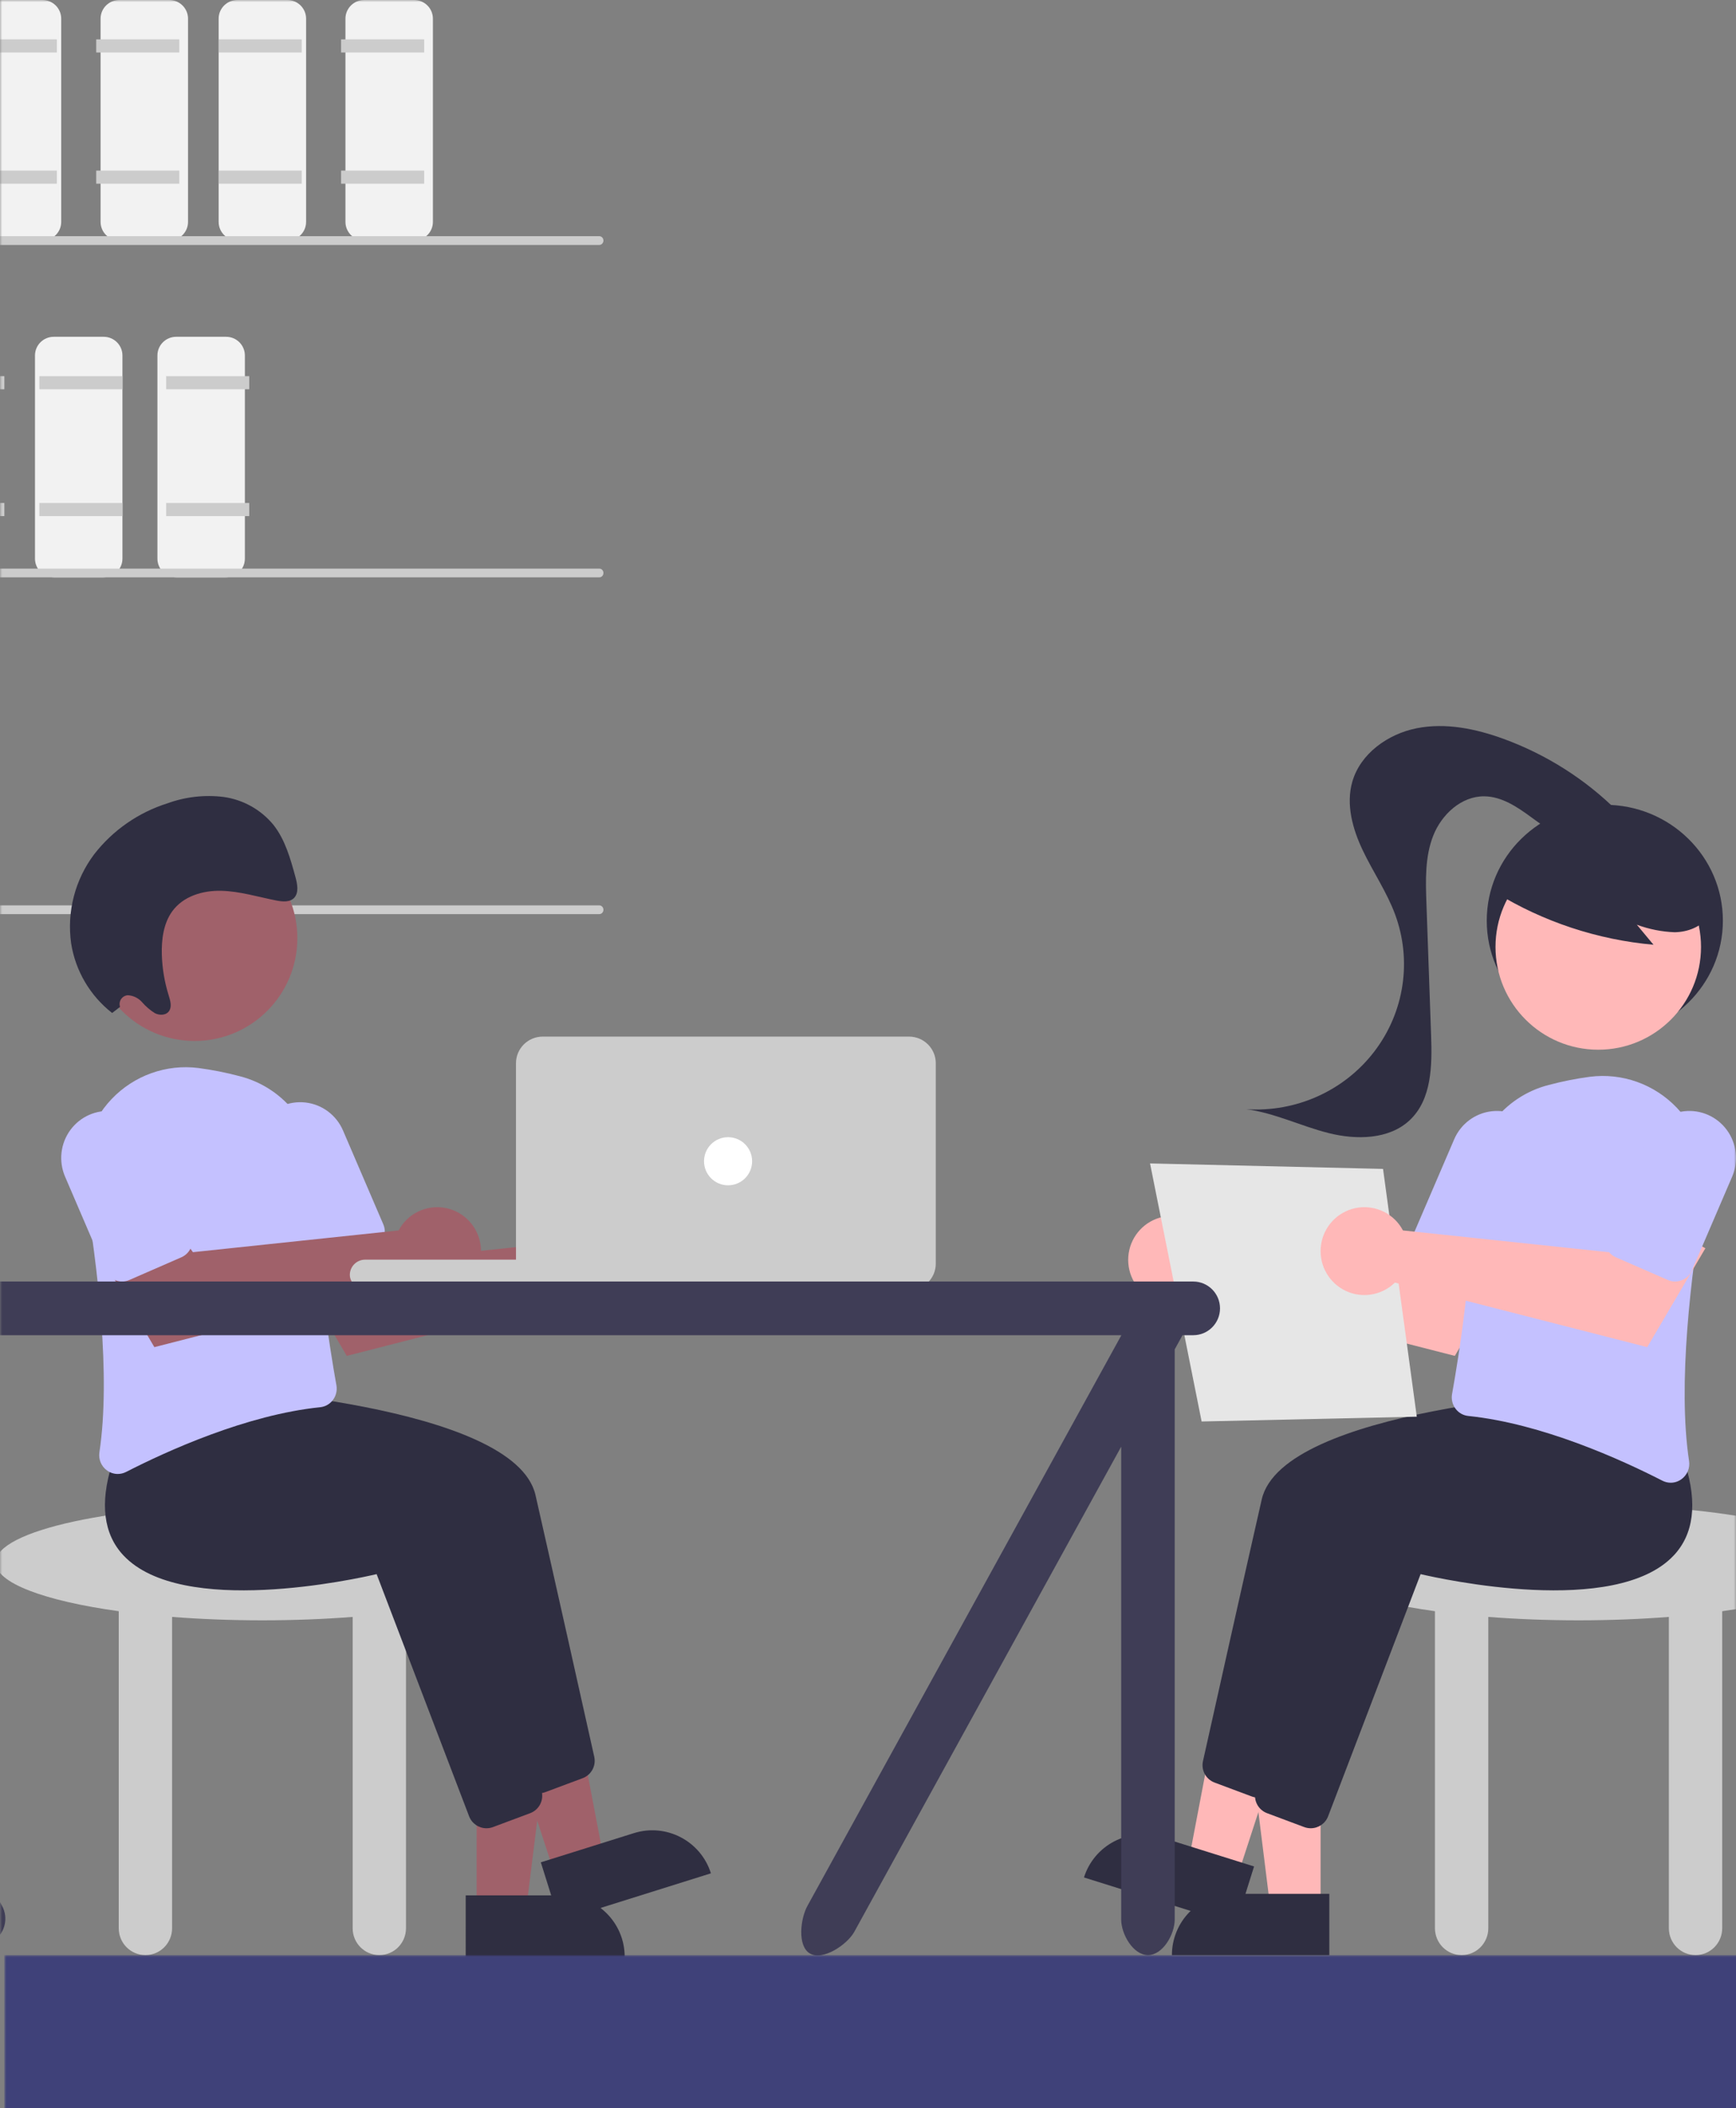 <?xml version="1.0" encoding="UTF-8"?>
<svg width="397px" height="482px" viewBox="0 0 397 482" version="1.1" xmlns="http://www.w3.org/2000/svg" xmlns:xlink="http://www.w3.org/1999/xlink">
    <rect x="0" y="0" width="397" height="482" fill="#808080" stroke="none"/>
    <title>Group</title>
    <defs>
        <rect id="path-1" x="0" y="0" width="397" height="482"></rect>
    </defs>
    <g id="Page-1" stroke="none" stroke-width="1" fill="none" fill-rule="evenodd">
        <g id="Light-2.0" transform="translate(1, -218)">
            <g id="Left-Side" transform="translate(-1, 0)">
                <g id="Group" transform="translate(0, 218)">
                    <mask id="mask-2" fill="white">
                        <use xlink:href="#path-1"></use>
                    </mask>
                    <g id="Rectangle"></g>
                    <g id="Auth-WorkTime" mask="url(#mask-2)" fill-rule="nonzero">
                        <g transform="translate(-133, 0)">
                            <rect id="Rectangle" fill="#CCCCCC" x="115" y="86" width="19" height="3"></rect>
                            <rect id="Rectangle" fill="#CCCCCC" x="115" y="115" width="19" height="3"></rect>
                            <path d="M156.714,132 L145.286,132 C142.92,131.997 141.003,130.088 141,127.733 L141,81.267 C141.003,78.912 142.92,77.003 145.286,77 L156.714,77 C159.08,77.003 160.997,78.912 161,81.267 L161,127.733 C160.997,130.088 159.08,131.997 156.714,132 Z" id="Path" fill="#F2F2F2"></path>
                            <rect id="Rectangle" fill="#CCCCCC" x="142" y="86" width="19" height="3"></rect>
                            <rect id="Rectangle" fill="#CCCCCC" x="142" y="115" width="19" height="3"></rect>
                            <path d="M184.714,132 L173.286,132 C170.92,131.997 169.003,130.088 169,127.733 L169,81.267 C169.003,78.912 170.92,77.003 173.286,77 L184.714,77 C187.08,77.003 188.997,78.912 189,81.267 L189,127.733 C188.997,130.088 187.08,131.997 184.714,132 Z" id="Path" fill="#F2F2F2"></path>
                            <rect id="Rectangle" fill="#CCCCCC" x="171" y="86" width="19" height="3"></rect>
                            <rect id="Rectangle" fill="#CCCCCC" x="171" y="115" width="19" height="3"></rect>
                            <path d="M142.714,55 L131.286,55 C128.92,54.997 127.003,53.088 127,50.733 L127,4.267 C127.003,1.912 128.92,0.003 131.286,0 L142.714,0 C145.08,0.003 146.997,1.912 147,4.267 L147,50.733 C146.997,53.088 145.08,54.997 142.714,55 Z" id="Path" fill="#F2F2F2"></path>
                            <rect id="Rectangle" fill="#CCCCCC" x="127" y="9" width="19" height="3"></rect>
                            <rect id="Rectangle" fill="#CCCCCC" x="127" y="39" width="19" height="3"></rect>
                            <path d="M171.714,55 L160.286,55 C157.92,54.997 156.003,53.088 156,50.733 L156,4.267 C156.003,1.912 157.92,0.003 160.286,0 L171.714,0 C174.08,0.003 175.997,1.912 176,4.267 L176,50.733 C175.997,53.088 174.08,54.997 171.714,55 Z" id="Path" fill="#F2F2F2"></path>
                            <rect id="Rectangle" fill="#CCCCCC" x="155" y="9" width="19" height="3"></rect>
                            <rect id="Rectangle" fill="#CCCCCC" x="155" y="39" width="19" height="3"></rect>
                            <path d="M198.714,55 L187.286,55 C184.92,54.997 183.003,53.088 183,50.733 L183,4.267 C183.003,1.912 184.92,0.003 187.286,0 L198.714,0 C201.08,0.003 202.997,1.912 203,4.267 L203,50.733 C202.997,53.088 201.08,54.997 198.714,55 Z" id="Path" fill="#F2F2F2"></path>
                            <rect id="Rectangle" fill="#CCCCCC" x="183" y="9" width="19" height="3"></rect>
                            <rect id="Rectangle" fill="#CCCCCC" x="183" y="39" width="19" height="3"></rect>
                            <path d="M227.714,55 L216.286,55 C213.92,54.997 212.003,53.088 212,50.733 L212,4.267 C212.003,1.912 213.92,0.003 216.286,0 L227.714,0 C230.08,0.003 231.997,1.912 232,4.267 L232,50.733 C231.997,53.088 230.08,54.997 227.714,55 Z" id="Path" fill="#F2F2F2"></path>
                            <rect id="Rectangle" fill="#CCCCCC" x="211" y="9" width="19" height="3"></rect>
                            <rect id="Rectangle" fill="#CCCCCC" x="211" y="39" width="19" height="3"></rect>
                            <path d="M270.056,56 L0.944,56 C0.423,56 0,55.552 0,55 C0,54.448 0.423,54 0.944,54 L270.056,54 C270.577,54 271,54.448 271,55 C271,55.552 270.577,56 270.056,56 Z" id="Path" fill="#CCCCCC"></path>
                            <path d="M270.056,132 L0.944,132 C0.423,132 0,131.552 0,131 C0,130.448 0.423,130 0.944,130 L270.056,130 C270.577,130 271,130.448 271,131 C271,131.552 270.577,132 270.056,132 Z" id="Path" fill="#CCCCCC"></path>
                            <path d="M270.056,209 L0.944,209 C0.423,209 0,208.552 0,208 C0,207.448 0.423,207 0.944,207 L270.056,207 C270.577,207 271,207.448 271,208 C271,208.552 270.577,209 270.056,209 Z" id="Path" fill="#CCCCCC"></path>
                            <path d="M254,357.229 C254,349.923 226.689,344 193,344 C159.311,344 132,349.923 132,357.229 C132,361.912 143.228,366.023 160.154,368.374 L160.154,440.858 C160.154,444.25 162.885,447 166.254,447 C169.623,447 172.354,444.25 172.354,440.858 L172.354,369.68 C178.803,370.183 185.752,370.459 193,370.459 C200.248,370.459 207.197,370.183 213.646,369.68 L213.646,440.858 C213.646,444.25 216.377,447 219.746,447 C223.115,447 225.846,444.25 225.846,440.858 L225.846,368.374 C242.772,366.023 254,361.912 254,357.229 Z" id="Path" fill="#CCCCCC"></path>
                            <polygon id="Path" fill="#A0616A" points="242.002 435 253.521 435 259 391 242 391"></polygon>
                            <path d="M239.497,433.348 L275.856,433.348 L275.856,447.387 L253.545,447.387 C245.787,447.387 239.497,441.101 239.497,433.348 L239.497,433.348 L239.497,433.348 Z" id="Path" fill="#2F2E41" transform="translate(257.677, 440.367) rotate(179.997) translate(-257.677, -440.367) "></path>
                            <polygon id="Path" fill="#A0616A" points="259.69 428 271 424.586 262.692 381 246 386.038"></polygon>
                            <path d="M257.949,420.024 L294.306,420.03 L294.309,434.07 L271.999,434.066 C264.241,434.064 257.95,427.778 257.949,420.024 L257.949,420.024 L257.949,420.024 Z" id="Path" fill="#2F2E41" transform="translate(276.129, 427.047) rotate(162.577) translate(-276.129, -427.047) "></path>
                            <path d="M252.283,407.275 L231.128,351.898 C226.382,353.01 186.581,361.792 173.251,347.639 C168.682,342.788 167.791,335.759 170.602,326.749 L178.382,317 L178.624,317.013 C181.565,317.167 250.722,321.033 255.463,341.835 C259.46,359.373 266.76,392.07 268.902,401.674 C269.351,403.731 268.222,405.805 266.248,406.55 L257.74,409.731 C257.266,409.909 256.764,410 256.257,410 C254.494,410 252.914,408.916 252.283,407.275 Z" id="Path" fill="#2F2E41"></path>
                            <path d="M240.283,415.275 L219.128,359.898 C214.382,361.01 174.581,369.791 161.251,355.639 C156.682,350.788 155.791,343.759 158.602,334.749 L166.382,325 L166.624,325.013 C169.565,325.167 238.722,329.033 243.463,349.835 C247.46,367.373 254.76,400.07 256.902,409.674 C257.351,411.731 256.222,413.805 254.248,414.55 L245.74,417.731 C245.266,417.909 244.764,418 244.257,418 C242.494,418 240.914,416.916 240.283,415.275 Z" id="Path" fill="#2F2E41"></path>
                            <path d="M269.011,281.976 C268.694,282.401 268.412,282.849 268.166,283.318 L221.121,288.291 L214.349,278.975 L199,287.392 L212.301,310 L269.999,295.239 C272.98,298.155 277.447,298.916 281.22,297.15 C284.992,295.385 287.282,291.462 286.972,287.297 C286.661,283.132 283.815,279.594 279.823,278.412 C275.831,277.229 271.526,278.648 269.011,281.976 L269.011,281.976 Z" id="Path" fill="#A0616A"></path>
                            <path d="M157.456,336.182 C156.153,335.237 155.488,333.636 155.735,332.038 C158.368,314.56 155.338,289.521 152.333,271.594 C151.086,264.218 153.381,256.683 158.522,251.281 C163.662,245.879 171.04,243.247 178.411,244.188 C181.573,244.608 184.706,245.23 187.791,246.05 L187.791,246.05 C198.344,248.726 205.646,258.409 205.373,269.365 C204.924,286.664 208.412,308.248 209.933,316.724 C210.143,317.901 209.857,319.113 209.144,320.069 C208.445,321.016 207.381,321.622 206.215,321.737 C189.364,323.469 171.193,331.744 161.861,336.523 C161.261,336.834 160.596,336.998 159.921,337 C159.034,336.997 158.171,336.711 157.456,336.182 L157.456,336.182 Z" id="Path" fill="#C4C1FF"></path>
                            <path d="M203.382,290.702 C202.351,290.294 201.525,289.488 201.088,288.462 L191.881,267.023 C190.364,263.499 190.829,259.427 193.1,256.342 C195.371,253.258 199.103,251.629 202.889,252.072 C206.675,252.514 209.939,254.959 211.45,258.486 L220.657,279.925 C221.569,282.056 220.598,284.529 218.486,285.454 L206.575,290.651 C205.56,291.098 204.41,291.116 203.382,290.703 L203.382,290.702 Z" id="Path" fill="#C4C1FF"></path>
                            <path d="M225.011,279.976 C224.694,280.401 224.412,280.849 224.166,281.318 L177.121,286.291 L170.349,276.975 L155,285.392 L168.301,308 L225.999,293.239 C228.98,296.155 233.447,296.916 237.22,295.15 C240.992,293.385 243.282,289.462 242.972,285.297 C242.661,281.132 239.815,277.594 235.823,276.412 C231.831,275.229 227.526,276.648 225.011,279.976 L225.011,279.976 Z" id="Path" fill="#A0616A"></path>
                            <path d="M159.382,292.702 C158.351,292.294 157.525,291.488 157.088,290.462 L147.881,269.023 C146.364,265.499 146.829,261.427 149.1,258.342 C151.371,255.258 155.103,253.629 158.889,254.072 C162.675,254.514 165.939,256.959 167.45,260.486 L176.657,281.925 C177.569,284.056 176.598,286.529 174.486,287.454 L162.575,292.651 C161.56,293.098 160.41,293.116 159.382,292.703 L159.382,292.702 Z" id="Path" fill="#C4C1FF"></path>
                            <circle id="Oval" fill="#A0616A" cx="177.5" cy="214.5" r="23.5"></circle>
                            <path d="M160.458,230.206 C160.255,229.616 160.338,228.966 160.683,228.445 C161.028,227.924 161.595,227.591 162.219,227.544 C163.495,227.613 164.687,228.198 165.518,229.163 C166.361,230.131 167.343,230.97 168.432,231.654 C169.56,232.22 171.089,232.139 171.731,231.061 C172.335,230.048 171.921,228.692 171.556,227.516 C170.626,224.523 170.106,221.419 170.009,218.289 C169.904,214.794 170.399,211.147 172.343,208.421 C174.852,204.903 179.338,203.568 183.583,203.665 C187.829,203.761 192.005,205.066 196.21,205.89 C197.662,206.175 199.368,206.32 200.339,205.201 C201.372,204.01 200.993,202.083 200.553,200.475 C199.414,196.303 198.205,191.99 195.557,188.62 C192.695,185.119 188.605,182.828 184.113,182.207 C179.8,181.676 175.422,182.17 171.339,183.651 C164.686,185.738 158.832,189.797 154.56,195.285 C150.156,201.121 148.253,208.456 149.267,215.685 C150.257,221.981 153.609,227.669 158.647,231.603 L160.458,230.206 Z" id="Path" fill="#2F2E41"></path>
                            <rect id="Rectangle" fill="#CCCCCC" x="213" y="288" width="81" height="7" rx="3.5"></rect>
                            <path d="M340.882,295 L257.118,295 C253.741,294.996 251.004,292.276 251,288.919 L251,243.081 C251.004,239.724 253.741,237.004 257.118,237 L340.882,237 C344.259,237.004 346.996,239.724 347,243.081 L347,288.919 C346.996,292.276 344.259,294.996 340.882,295 Z" id="Path" fill="#CCCCCC"></path>
                            <circle id="Oval" fill="#FFFFFF" cx="299.5" cy="265.5" r="5.5"></circle>
                            <path d="M555,357.229 C555,349.923 527.689,344 494,344 C460.311,344 433,349.923 433,357.229 C433,361.912 444.228,366.023 461.154,368.374 L461.154,440.858 C461.154,444.25 463.885,447 467.254,447 C470.623,447 473.354,444.25 473.354,440.858 L473.354,369.68 C479.803,370.183 486.752,370.459 494,370.459 C501.248,370.459 508.197,370.183 514.646,369.68 L514.646,440.858 C514.646,444.25 517.377,447 520.746,447 C524.115,447 526.846,444.25 526.846,440.858 L526.846,368.374 C543.772,366.023 555,361.912 555,357.229 Z" id="Path" fill="#CCCCCC"></path>
                            <ellipse id="Oval" fill="#2F2E41" cx="500" cy="210.5" rx="27" ry="26.5"></ellipse>
                            <polygon id="Path" fill="#FFB8B8" points="434.998 436 423.479 436 418 392 435 392"></polygon>
                            <path d="M414.909,433 L437,433 L437,447 L401,447 L401,447 C401,443.287 402.465,439.726 405.074,437.1 C407.682,434.475 411.22,433 414.909,433 Z" id="Path" fill="#2F2E41"></path>
                            <polygon id="Path" fill="#FFB8B8" points="416.31 428 405 424.586 413.308 381 430 386.038"></polygon>
                            <path d="M396.209,420.971 L418.519,420.967 L418.517,435.006 L382.159,435.013 L382.159,435.013 C382.16,431.289 383.641,427.718 386.276,425.085 C388.91,422.451 392.484,420.971 396.209,420.971 L396.209,420.971 Z" id="Path" fill="#2F2E41" transform="translate(400.339, 427.99) rotate(17.423) translate(-400.339, -427.99) "></path>
                            <path d="M420.743,411 C420.236,411 419.734,410.909 419.26,410.731 L410.752,407.55 C408.778,406.805 407.649,404.731 408.098,402.674 C410.24,393.07 417.54,360.373 421.537,342.835 C426.278,322.033 495.435,318.167 498.376,318.013 L498.618,318 L506.398,327.749 C509.209,336.759 508.318,343.788 503.749,348.639 C490.419,362.792 450.618,354.01 445.872,352.898 L424.717,408.275 C424.086,409.916 422.506,411 420.743,411 Z" id="Path" fill="#2F2E41"></path>
                            <path d="M432.743,418 C432.236,418 431.734,417.909 431.26,417.731 L422.752,414.55 C420.778,413.805 419.649,411.731 420.098,409.674 C422.24,400.07 429.54,367.373 433.537,349.835 C438.278,329.033 507.435,325.167 510.376,325.013 L510.618,325 L518.398,334.749 C521.209,343.759 520.318,350.788 515.749,355.639 C502.419,369.791 462.618,361.01 457.872,359.898 L436.717,415.275 C436.086,416.916 434.506,418 432.743,418 L432.743,418 Z" id="Path" fill="#2F2E41"></path>
                            <path d="M408.989,281.976 C409.306,282.401 409.588,282.849 409.834,283.318 L456.879,288.291 L463.651,278.975 L479,287.392 L465.699,310 L408.001,295.239 C405.02,298.155 400.553,298.916 396.78,297.15 C393.008,295.385 390.718,291.462 391.028,287.297 C391.339,283.132 394.185,279.594 398.177,278.412 C402.169,277.229 406.474,278.648 408.989,281.976 L408.989,281.976 Z" id="Path" fill="#FFB8B8"></path>
                            <path d="M515.079,339 C514.404,338.998 513.739,338.834 513.139,338.523 C503.807,333.744 485.636,325.469 468.785,323.737 C467.619,323.622 466.555,323.016 465.856,322.069 C465.143,321.113 464.857,319.901 465.067,318.724 C466.588,310.248 470.076,288.664 469.627,271.365 C469.354,260.409 476.656,250.726 487.209,248.05 L487.209,248.05 C490.294,247.23 493.427,246.608 496.589,246.188 C503.96,245.247 511.338,247.879 516.478,253.281 C521.619,258.683 523.914,266.218 522.667,273.594 C519.662,291.521 516.632,316.56 519.265,334.038 C519.512,335.636 518.847,337.237 517.544,338.182 C516.829,338.711 515.966,338.997 515.079,339 Z" id="Path" fill="#C4C1FF"></path>
                            <path d="M472.082,293 C471.512,292.999 470.948,292.881 470.425,292.651 L458.514,287.454 C456.402,286.53 455.431,284.056 456.343,281.925 L465.55,260.486 C467.061,256.959 470.325,254.514 474.111,254.072 C477.897,253.629 481.629,255.258 483.9,258.342 C486.171,261.427 486.636,265.499 485.119,269.023 L475.912,290.462 C475.25,292.001 473.746,292.997 472.082,293 L472.082,293 Z" id="Path" fill="#C4C1FF"></path>
                            <circle id="Oval" fill="#FFB8B8" cx="498.5" cy="216.5" r="23.5"></circle>
                            <path d="M475,204.05 C485.967,210.77 498.331,214.86 511.13,216 L507.321,211.42 C510.094,212.449 513.012,213.03 515.966,213.143 C518.917,213.097 522.009,211.956 523.684,209.517 C525.2,207.056 525.42,204.006 524.273,201.351 C523.112,198.742 521.306,196.475 519.026,194.765 C510.816,188.246 499.9,186.288 489.949,189.549 C486.588,190.557 483.579,192.495 481.265,195.141 C479.07,197.859 474.844,200.28 475.968,203.592 L475,204.05 Z" id="Path" fill="#2F2E41"></path>
                            <path d="M503,185.568 C495.615,178.204 486.679,172.521 476.82,168.92 C470.491,166.615 463.602,165.19 456.986,166.499 C450.37,167.809 444.113,172.31 442.267,178.693 C440.757,183.913 442.316,189.533 444.658,194.447 C447.001,199.361 450.128,203.917 452.022,209.015 C455.949,219.581 454.176,231.384 447.309,240.382 C440.443,249.38 429.415,254.354 418,253.601 C424.501,254.458 430.493,257.462 436.847,259.061 C443.202,260.66 450.702,260.551 455.424,256.075 C460.42,251.339 460.52,243.638 460.278,236.818 L459.201,206.403 C459.018,201.233 458.861,195.897 460.758,191.071 C462.654,186.246 467.16,182.02 472.421,182.064 C476.408,182.097 479.937,184.472 483.135,186.815 C486.332,189.157 489.717,191.656 493.688,192.005 C497.66,192.353 502.195,189.463 501.897,185.553" id="Path" fill="#2F2E41"></path>
                            <polygon id="Path" fill="#E6E6E6" points="396 266 449.281 267.251 457 323.902 407.795 325"></polygon>
                            <path d="M452.989,279.976 C453.306,280.401 453.588,280.849 453.834,281.318 L500.879,286.291 L507.651,276.975 L523,285.392 L509.699,308 L452.001,293.239 C449.02,296.155 444.553,296.916 440.78,295.15 C437.008,293.385 434.718,289.462 435.028,285.297 C435.339,281.132 438.185,277.594 442.177,276.412 C446.169,275.229 450.474,276.648 452.989,279.976 L452.989,279.976 Z" id="Path" fill="#FFB8B8"></path>
                            <path d="M516.082,293 C515.512,292.999 514.948,292.881 514.425,292.651 L502.514,287.454 C500.402,286.53 499.431,284.056 500.343,281.925 L509.55,260.486 C511.061,256.959 514.325,254.514 518.111,254.072 C521.897,253.629 525.629,255.258 527.9,258.342 C530.171,261.427 530.636,265.499 529.119,269.023 L519.912,290.462 C519.25,292.001 517.746,292.997 516.082,293 L516.082,293 Z" id="Path" fill="#C4C1FF"></path>
                            <path d="M31.12,293 C27.74,293 25,295.747 25,299.137 C25,302.526 27.74,305.273 31.12,305.273 L41.949,305.273 L41.949,438.863 C41.949,442.253 44.689,445 48.069,445 C51.45,445 54.19,442.253 54.19,438.863 L54.19,317.065 L122.806,441.76 C124.499,444.687 128.237,445.687 131.16,443.995 C134.083,442.303 135.088,438.557 133.407,435.623 L61.679,305.273 L389.401,305.273 L389.401,305.353 L317.718,435.623 C316.028,438.558 315.293,444.941 318.22,446.636 C321.147,448.33 326.628,444.695 328.318,441.76 L389.401,330.754 L389.401,438.863 C389.401,442.253 392.159,447 395.539,447 C398.919,447 401.642,442.253 401.642,438.863 L401.642,308.509 L403.423,305.273 L405.88,305.273 C409.26,305.273 412,302.526 412,299.137 C412,295.747 409.26,293 405.88,293 L31.12,293 Z" id="Path" fill="#3F3D56"></path>
                        </g>
                    </g>
                    <rect id="LeftSide-Footer" fill="#3F4179" mask="url(#mask-2)" x="1" y="447" width="396" height="35"></rect>
                </g>
            </g>
        </g>
    </g>
</svg>